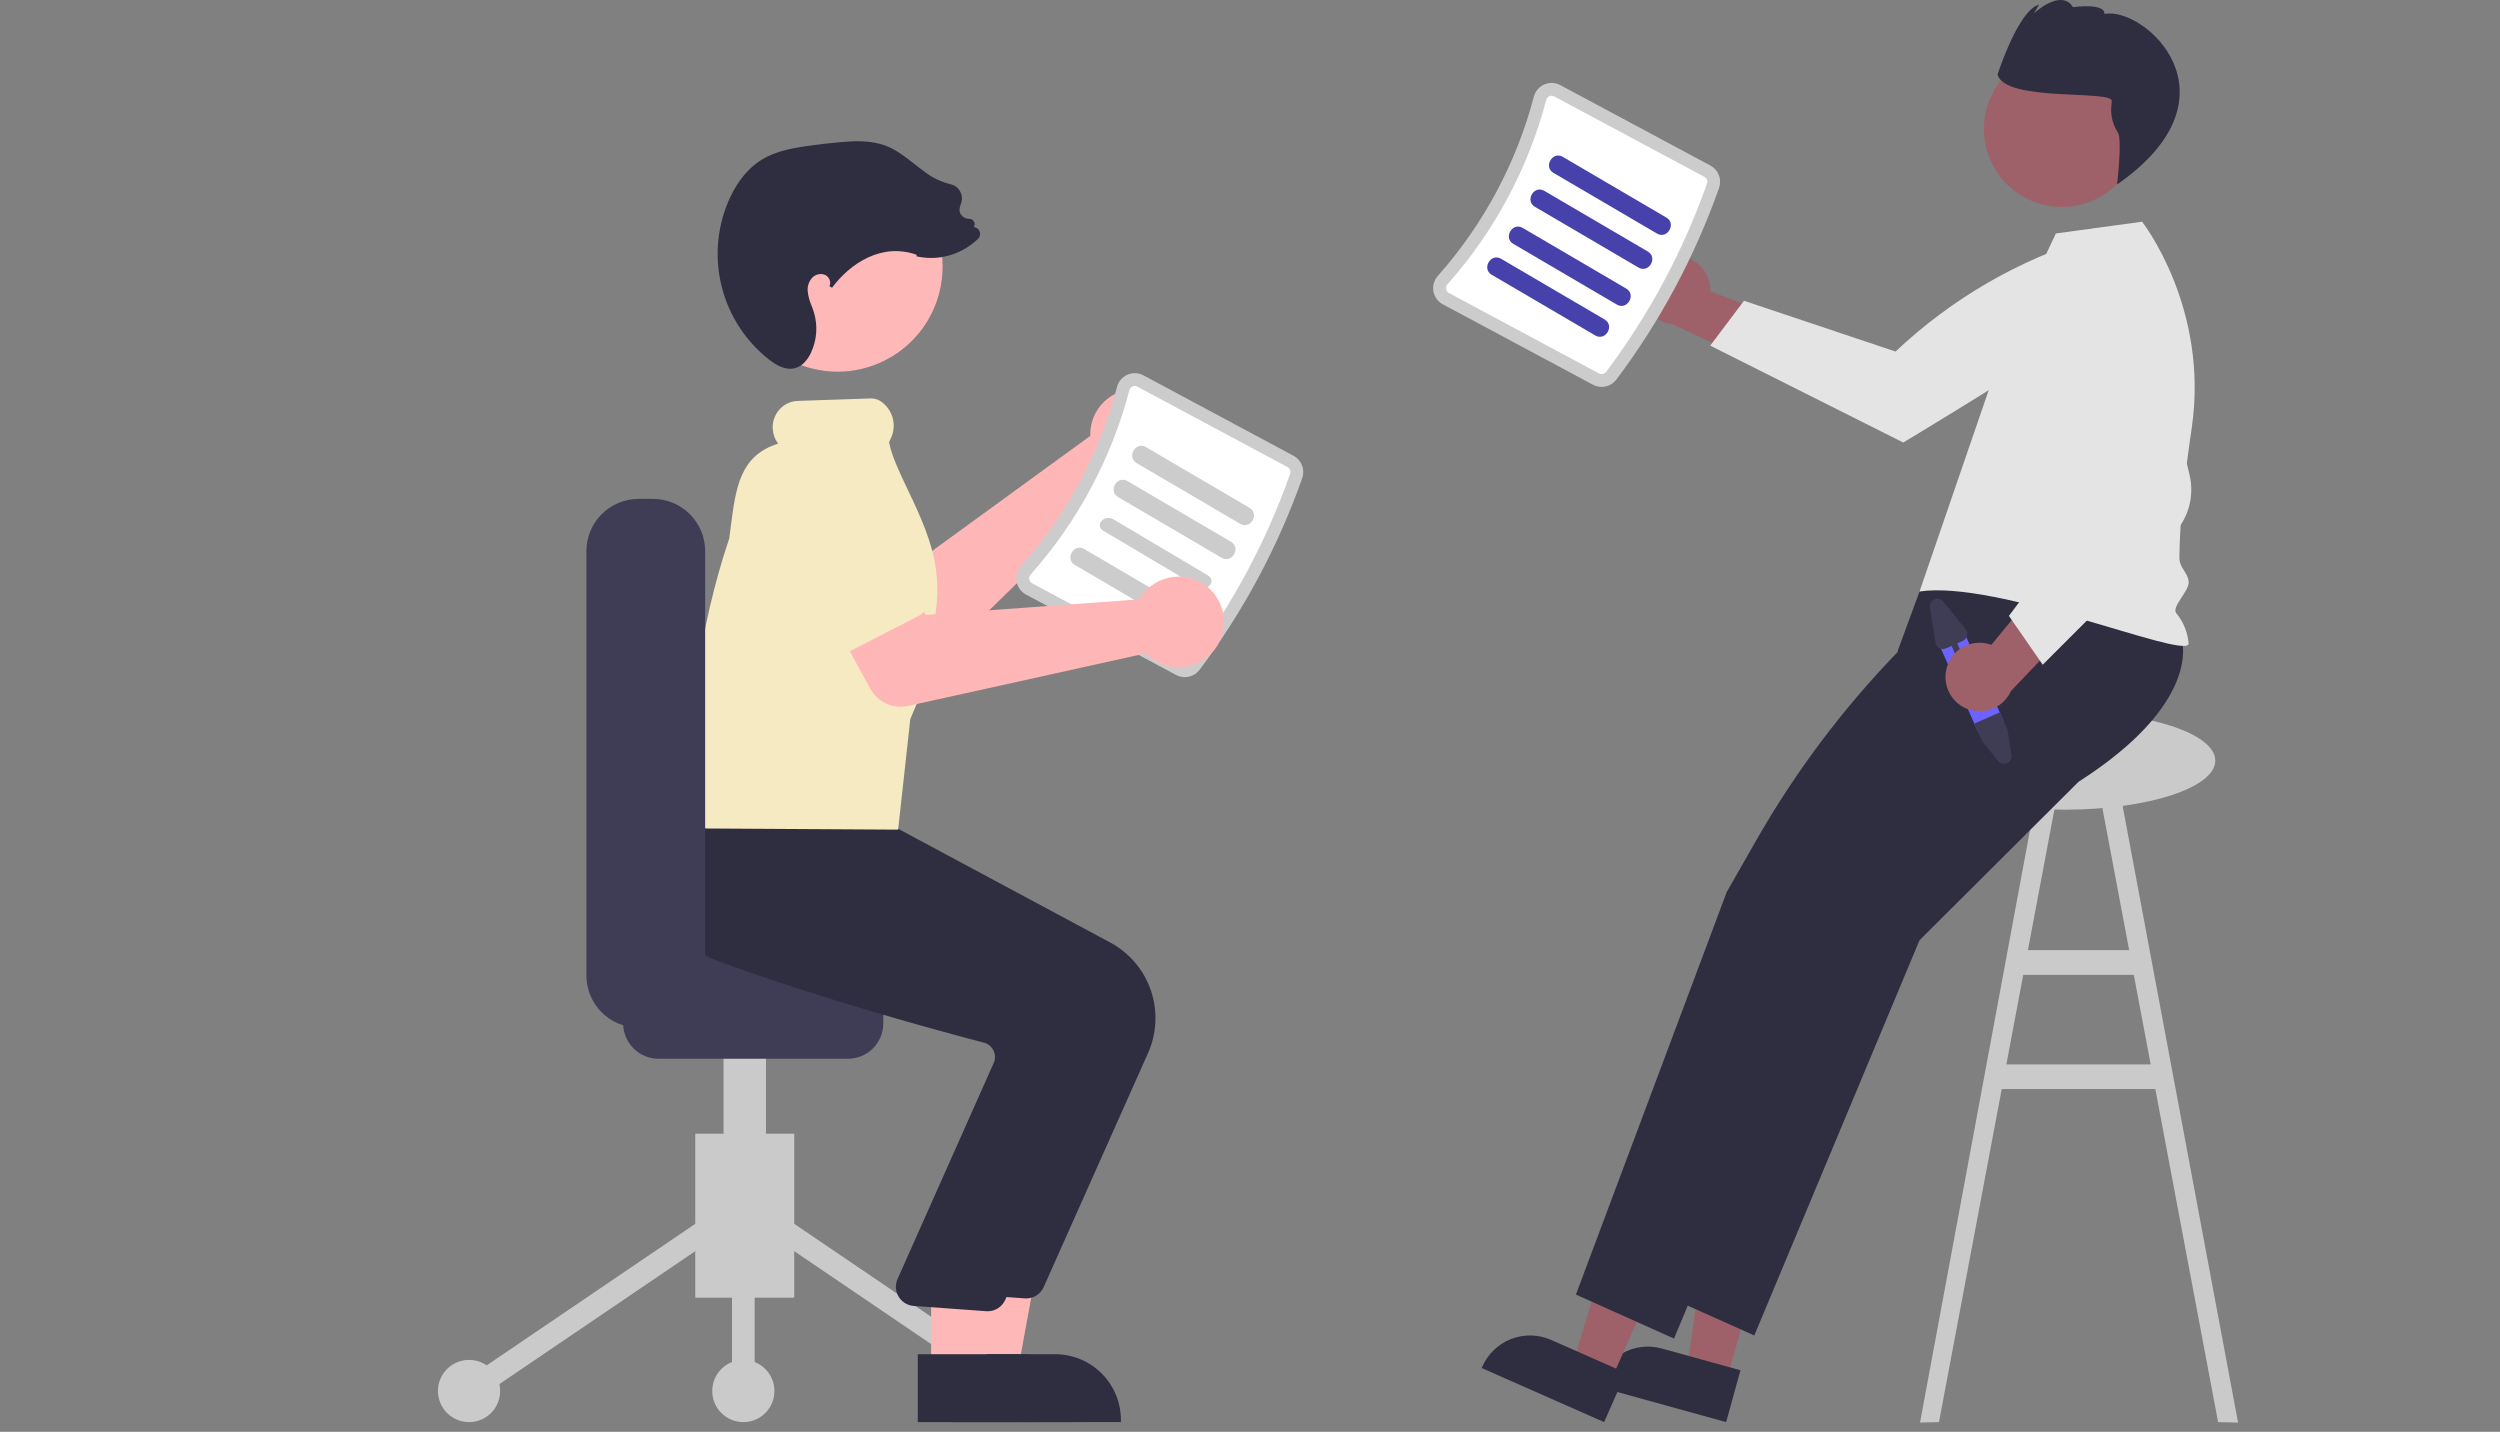 <svg width="330" height="189" viewBox="0 0 330 189" fill="none" xmlns="http://www.w3.org/2000/svg">
<rect x="0" y="0" width="330" height="189" fill="#808080" stroke="none"/>
<g clip-path="url(#clip0_149_2)">
<path d="M292.788 187.718L295.423 187.778L279.536 102.906L276.901 103.403L281.049 125.42H267.684L271.832 103.403L269.198 102.906L253.443 187.778L255.945 187.718L264.228 143.761H284.505L292.788 187.718ZM264.842 140.5L267.069 128.68H281.664L283.891 140.5H264.842Z" fill="#CACACA"/>
<path d="M120.69 87.664L119.039 86.969L117.906 78.689H102.817L101.589 86.935L100.111 87.674C100.041 87.709 99.984 87.767 99.951 87.839C99.917 87.91 99.909 87.991 99.927 88.068C99.945 88.145 99.989 88.214 100.051 88.263C100.113 88.312 100.189 88.338 100.268 88.338H120.554C120.635 88.338 120.714 88.311 120.776 88.259C120.839 88.208 120.882 88.136 120.898 88.057C120.914 87.978 120.902 87.895 120.864 87.823C120.826 87.752 120.765 87.696 120.69 87.664Z" fill="#E6E6E6"/>
<path d="M220.634 33.844C221.285 33.75 221.947 33.8 222.576 33.991C223.205 34.181 223.785 34.507 224.274 34.945C224.763 35.383 225.15 35.924 225.408 36.528C225.666 37.132 225.788 37.785 225.766 38.442L240.669 44.178L233.917 49.002L220.8 42.815C219.7 42.705 218.678 42.196 217.928 41.382C217.178 40.569 216.753 39.509 216.733 38.404C216.712 37.298 217.098 36.223 217.817 35.382C218.536 34.542 219.539 33.995 220.634 33.844Z" fill="#9E616A"/>
<path d="M277.22 31.028L279.741 35.612C279.132 38.519 277.558 41.135 275.273 43.034C271.413 46.29 251.23 58.414 251.23 58.414L225.75 45.623L230.207 39.7L250.212 46.404C257.632 39.396 266.588 34.219 276.363 31.285L277.22 31.028Z" fill="#E4E4E4"/>
<path d="M272.532 106.879C283.515 106.879 292.418 103.978 292.418 100.399C292.418 96.821 283.515 93.92 272.532 93.92C261.55 93.92 252.647 96.821 252.647 100.399C252.647 103.978 261.55 106.879 272.532 106.879Z" fill="#CACACA"/>
<path d="M227.921 182.227L222.64 180.767L225.757 159.705L233.551 161.86L227.921 182.227Z" fill="#9E616A"/>
<path d="M227.852 187.718L210.826 183.011L210.885 182.796C211.371 181.038 212.535 179.546 214.121 178.646C215.708 177.747 217.586 177.515 219.344 178L219.344 178L229.744 180.875L227.852 187.718Z" fill="#2F2E41"/>
<path d="M212.61 182.295L207.598 180.082L213.749 159.699L221.146 162.965L212.61 182.295Z" fill="#9E616A"/>
<path d="M211.744 187.718L195.584 180.582L195.674 180.378C196.411 178.71 197.78 177.402 199.48 176.744C201.181 176.085 203.073 176.129 204.741 176.865L204.742 176.865L214.611 181.223L211.744 187.718Z" fill="#2F2E41"/>
<path d="M288.008 84.557C288.008 84.557 290.664 92.787 274.366 103.195L253.376 124.112L231.566 176.283L218.617 170.478L221.157 163.699L222.861 159.151L223.733 156.823L224.667 154.329L238.53 117.327L250.174 96.939L250.512 85.876L253.376 78.078L274.155 70.704L288.008 84.557Z" fill="#2F2E41"/>
<path d="M277.411 84.965C277.411 84.965 280.068 93.195 263.769 103.603L242.779 124.519L220.969 176.691L208.021 170.886L210.56 164.107L212.264 159.558L213.136 157.231L214.071 154.737L227.933 117.735L231.832 110.908C236.975 101.902 243.225 93.576 250.436 86.122L254.258 82.171L254.665 76.057L263.558 71.112L277.411 84.965Z" fill="#2F2E41"/>
<path d="M264.855 44.674L271.376 30.817L282.756 29.265C282.756 29.265 291.642 40.586 289.309 56.494C288.434 62.459 287.721 68.399 287.679 73.612C287.667 74.999 288.881 75.618 288.901 76.872C288.922 78.104 286.601 80.111 287.271 80.948C288.229 82.102 288.799 83.528 288.901 85.024C288.094 86.946 263.65 76.532 253.376 78.078L264.855 44.674Z" fill="#E4E4E4"/>
<path d="M281.018 22.288C283.923 17.401 282.316 11.085 277.43 8.181C272.543 5.276 266.227 6.882 263.323 11.769C260.418 16.655 262.024 22.971 266.911 25.876C271.797 28.781 278.113 27.174 281.018 22.288Z" fill="#9E616A"/>
<path d="M278.751 13.333C278.732 13.604 278.705 13.962 278.673 14.368C278.641 15.479 278.954 16.573 279.569 17.498C280.145 18.472 279.458 24.354 279.458 24.354C296.318 12.601 282.996 0.793 277.785 1.843C277.894 0.348 273.643 0.941 273.643 0.941C272.024 -1.581 268.475 1.766 268.475 1.766L269.16 0.614C266.404 1.315 263.68 9.831 263.68 9.831C264.615 13.506 278.86 11.838 278.751 13.333Z" fill="#2F2E41"/>
<path d="M213.344 50.125C219.138 42.419 223.718 33.871 226.926 24.778C227.112 24.234 227.098 23.642 226.889 23.107C226.679 22.572 226.286 22.129 225.78 21.856L205.953 11.233C205.632 11.06 205.276 10.962 204.912 10.947C204.548 10.932 204.185 11.001 203.852 11.148C203.512 11.295 203.21 11.519 202.969 11.801C202.729 12.082 202.555 12.416 202.463 12.775C200.155 21.536 195.818 29.632 189.801 36.406C189.553 36.682 189.372 37.011 189.27 37.367C189.169 37.724 189.15 38.099 189.215 38.463C189.278 38.822 189.422 39.162 189.636 39.458C189.85 39.752 190.128 39.995 190.45 40.166L210.277 50.789C210.784 51.06 211.37 51.142 211.932 51.02C212.494 50.898 212.994 50.581 213.344 50.125Z" fill="#CCCCCC"/>
<path d="M211.991 49.109C211.885 49.242 211.735 49.334 211.568 49.368C211.401 49.403 211.227 49.378 211.076 49.298L191.25 38.674C191.154 38.624 191.07 38.552 191.006 38.464C190.942 38.377 190.9 38.275 190.882 38.168C190.861 38.055 190.867 37.939 190.899 37.828C190.93 37.718 190.987 37.617 191.065 37.532C197.259 30.558 201.725 22.224 204.1 13.204C204.128 13.092 204.181 12.989 204.255 12.901C204.329 12.814 204.422 12.744 204.528 12.699C204.627 12.655 204.735 12.634 204.844 12.638C204.953 12.643 205.059 12.672 205.154 12.725L224.98 23.348C225.131 23.429 225.248 23.561 225.311 23.719C225.375 23.877 225.382 24.053 225.33 24.215C222.18 33.145 217.682 41.54 211.991 49.109Z" fill="white"/>
<path d="M205.055 22.818L218.73 30.833C220.09 31.631 221.322 29.518 219.964 28.722L206.289 20.706C204.928 19.909 203.696 22.022 205.055 22.818Z" fill="#4741AB"/>
<path d="M202.609 27.301L216.284 35.317C217.645 36.114 218.877 34.001 217.518 33.205L203.844 25.19C202.483 24.392 201.251 26.505 202.609 27.301Z" fill="#4741AB"/>
<path d="M199.757 32.192L213.431 40.208C214.792 41.005 216.024 38.892 214.666 38.096L200.991 30.081C199.63 29.283 198.398 31.396 199.757 32.192Z" fill="#4741AB"/>
<path d="M196.903 36.268L210.578 44.283C211.939 45.081 213.171 42.968 211.813 42.172L198.138 34.156C196.777 33.359 195.545 35.472 196.903 36.268Z" fill="#4741AB"/>
<path d="M259.244 83.415L264.377 94.96C264.501 95.236 264.554 95.539 264.532 95.841C264.509 96.143 264.411 96.434 264.247 96.689C264.055 96.994 263.776 97.234 263.447 97.381C263.118 97.527 262.752 97.573 262.397 97.512C262.276 97.494 262.157 97.462 262.043 97.418C261.589 97.242 261.224 96.894 261.026 96.45L255.892 84.906C255.794 84.685 255.74 84.448 255.734 84.207C255.728 83.967 255.769 83.727 255.856 83.502C256.03 83.048 256.378 82.682 256.822 82.484C257.267 82.287 257.772 82.274 258.226 82.448C258.68 82.623 259.046 82.971 259.244 83.415Z" fill="#6C63FF"/>
<path d="M263.963 94.029L264.991 96.359L265.517 99.662C265.552 99.879 265.514 100.102 265.409 100.296C265.304 100.489 265.138 100.643 264.937 100.732C264.736 100.822 264.51 100.842 264.296 100.791C264.082 100.739 263.891 100.618 263.753 100.446L261.625 97.798L260.611 95.519L263.963 94.029Z" fill="#3F3D56"/>
<path d="M254.751 80.203L255.486 84.825C255.51 84.976 255.569 85.12 255.657 85.245C255.746 85.37 255.862 85.473 255.997 85.546C256.131 85.62 256.281 85.661 256.434 85.667C256.587 85.673 256.74 85.644 256.88 85.581L257.609 85.257L259.017 88.422C259.061 88.521 259.142 88.598 259.243 88.637C259.344 88.675 259.456 88.672 259.554 88.629C259.653 88.585 259.73 88.503 259.769 88.403C259.808 88.302 259.805 88.19 259.762 88.091L258.354 84.926L259.083 84.601C259.325 84.494 259.514 84.295 259.61 84.048C259.705 83.801 259.699 83.526 259.592 83.284C259.556 83.204 259.51 83.128 259.455 83.06L256.516 79.418C256.377 79.247 256.186 79.126 255.972 79.074C255.758 79.023 255.533 79.043 255.332 79.133C255.13 79.222 254.964 79.376 254.859 79.569C254.754 79.763 254.716 79.986 254.751 80.203Z" fill="#3F3D56"/>
<path d="M256.88 88.545C256.996 87.899 257.252 87.285 257.63 86.748C258.009 86.211 258.5 85.764 259.071 85.437C259.641 85.111 260.275 84.913 260.93 84.859C261.585 84.804 262.243 84.894 262.86 85.121L272.994 72.781L275.449 80.707L265.448 91.211C264.997 92.221 264.192 93.031 263.184 93.486C262.176 93.942 261.036 94.012 259.98 93.684C258.924 93.355 258.025 92.651 257.454 91.704C256.883 90.757 256.678 89.633 256.88 88.545Z" fill="#9E616A"/>
<path d="M269.639 87.744L265.176 81.296L277.851 64.396L271.321 50.404L271.796 33.761L277.192 32.764L277.259 32.798C279.882 34.308 281.91 36.67 283.006 39.491C284.352 42.856 287.356 55.489 289.028 62.719C289.356 64.12 289.32 65.582 288.924 66.965C288.527 68.348 287.783 69.607 286.762 70.621L269.639 87.744Z" fill="#E4E4E4"/>
<path d="M143.96 56.589C143.922 56.902 143.91 57.218 143.923 57.533L121.069 74.159L114.79 71.381L109.359 80.308L119.995 86.307C120.855 86.792 121.848 86.984 122.826 86.857C123.804 86.729 124.715 86.287 125.42 85.597L148.422 63.131C149.599 63.43 150.84 63.364 151.979 62.941C153.117 62.517 154.1 61.758 154.797 60.762C155.493 59.767 155.87 58.583 155.877 57.368C155.884 56.154 155.521 54.966 154.837 53.962C154.152 52.959 153.178 52.187 152.045 51.751C150.911 51.314 149.672 51.233 148.491 51.518C147.31 51.803 146.244 52.441 145.435 53.347C144.625 54.253 144.111 55.384 143.96 56.589Z" fill="#FFB6B6"/>
<path d="M120.33 74.767L113.665 85.873C113.476 86.189 113.22 86.46 112.916 86.669C112.612 86.877 112.267 87.017 111.904 87.08C111.541 87.143 111.168 87.127 110.812 87.033C110.456 86.939 110.124 86.769 109.839 86.535L99.861 78.34C98.25 77.36 97.093 75.782 96.644 73.951C96.195 72.12 96.49 70.186 97.465 68.572C98.44 66.959 100.015 65.797 101.844 65.343C103.674 64.888 105.609 65.178 107.226 66.148L119.114 71.079C119.455 71.221 119.761 71.434 120.011 71.704C120.262 71.974 120.451 72.295 120.567 72.645C120.682 72.995 120.721 73.366 120.68 73.732C120.639 74.098 120.52 74.451 120.33 74.767Z" fill="#6C63FF"/>
<path d="M91.775 171.295H104.838V149.647H91.775V171.295Z" fill="#CACACA"/>
<path d="M104.184 161.102L102.507 163.573L133.86 184.847L135.536 182.377L104.184 161.102Z" fill="#CACACA"/>
<path d="M92.429 161.102L61.076 182.377L62.753 184.848L94.106 163.573L92.429 161.102Z" fill="#CACACA"/>
<path d="M134.698 187.718C136.965 187.718 138.804 185.88 138.804 183.612C138.804 181.345 136.965 179.506 134.698 179.506C132.43 179.506 130.592 181.345 130.592 183.612C130.592 185.88 132.43 187.718 134.698 187.718Z" fill="#CACACA"/>
<path d="M98.119 187.718C100.387 187.718 102.225 185.88 102.225 183.612C102.225 181.345 100.387 179.506 98.119 179.506C95.852 179.506 94.014 181.345 94.014 183.612C94.014 185.88 95.852 187.718 98.119 187.718Z" fill="#CACACA"/>
<path d="M61.915 187.718C64.182 187.718 66.02 185.88 66.02 183.612C66.02 181.345 64.182 179.506 61.915 179.506C59.647 179.506 57.809 181.345 57.809 183.612C57.809 185.88 59.647 187.718 61.915 187.718Z" fill="#CACACA"/>
<path d="M99.612 162.337H96.626V183.612H99.612V162.337Z" fill="#CACACA"/>
<path d="M95.507 159.351H101.105V130.611H95.507V159.351Z" fill="#CACACA"/>
<path d="M82.257 135.09V128.371C82.258 127.134 82.75 125.949 83.625 125.074C84.499 124.199 85.685 123.707 86.922 123.706H111.93C113.167 123.707 114.353 124.199 115.227 125.074C116.102 125.949 116.594 127.134 116.595 128.371V135.09C116.594 136.327 116.102 137.513 115.227 138.387C114.353 139.262 113.167 139.754 111.93 139.755H86.922C85.685 139.754 84.499 139.262 83.625 138.387C82.75 137.513 82.258 136.327 82.257 135.09Z" fill="#3F3D56"/>
<path d="M127.423 181.014L134.339 181.013L137.63 163.076L127.423 163.076L127.423 181.014Z" fill="#FFB8B8"/>
<path d="M125.66 187.718L147.96 187.717V187.435C147.96 186.295 147.735 185.167 147.299 184.114C146.863 183.06 146.224 182.104 145.418 181.298C144.612 180.492 143.655 179.852 142.602 179.416C141.549 178.98 140.42 178.755 139.28 178.755H139.279L125.659 178.756L125.66 187.718Z" fill="#2F2E41"/>
<path d="M137.767 169.89L151.555 138.972C152.706 136.366 152.834 133.422 151.912 130.726C150.99 128.031 149.086 125.782 146.58 124.426L116.674 108.389L103.027 107.229L90.439 106.084L90.348 106.238C90.232 106.434 87.525 111.109 89.355 116.235C90.743 120.124 94.353 123.161 100.084 125.263C113.462 130.168 128.916 134.36 134.939 135.935C135.206 136.003 135.454 136.127 135.669 136.298C135.884 136.469 136.061 136.683 136.187 136.928C136.313 137.169 136.388 137.434 136.407 137.705C136.426 137.977 136.389 138.25 136.297 138.506L123.488 167.285C123.354 167.65 123.306 168.041 123.347 168.428C123.388 168.814 123.518 169.186 123.725 169.515C123.933 169.843 124.213 170.12 124.545 170.323C124.876 170.526 125.25 170.651 125.637 170.686L135.208 171.383C135.29 171.391 135.37 171.395 135.451 171.395C135.941 171.395 136.421 171.253 136.832 170.986C137.243 170.719 137.568 170.338 137.767 169.89Z" fill="#2F2E41"/>
<path d="M122.91 181.014L129.826 181.013L133.117 163.076L122.909 163.076L122.91 181.014Z" fill="#FFB8B8"/>
<path d="M121.147 187.718L143.447 187.717V187.435C143.447 186.295 143.222 185.167 142.786 184.114C142.35 183.06 141.711 182.104 140.905 181.298C140.099 180.492 139.142 179.852 138.089 179.416C137.036 178.98 135.907 178.755 134.767 178.755H134.766L121.146 178.756L121.147 187.718Z" fill="#2F2E41"/>
<path d="M132.69 171.583L146.478 140.664C147.629 138.058 147.757 135.114 146.835 132.419C145.913 129.723 144.009 127.474 141.503 126.119L111.597 110.082L97.95 108.921L88.09 108.066L88.092 107.931C87.975 108.127 85.269 112.802 87.099 117.928C88.486 121.816 89.275 124.853 95.007 126.955C108.385 131.86 123.839 136.053 129.862 137.627C130.128 137.695 130.377 137.819 130.592 137.99C130.807 138.161 130.984 138.376 131.11 138.62C131.236 138.861 131.311 139.126 131.33 139.398C131.349 139.67 131.312 139.942 131.22 140.199L118.411 168.978C118.277 169.343 118.229 169.734 118.27 170.12C118.311 170.507 118.441 170.879 118.648 171.207C118.856 171.536 119.136 171.812 119.468 172.016C119.799 172.219 120.173 172.343 120.56 172.379L130.131 173.076C130.213 173.084 130.293 173.087 130.374 173.087C130.864 173.087 131.344 172.945 131.755 172.678C132.166 172.411 132.491 172.031 132.69 171.583Z" fill="#2F2E41"/>
<path d="M124.042 38.409C125.812 30.964 121.212 23.494 113.768 21.724C106.323 19.953 98.853 24.553 97.082 31.997C95.312 39.442 99.912 46.912 107.356 48.683C114.801 50.453 122.271 45.853 124.042 38.409Z" fill="#FFB8B8"/>
<path d="M158.322 88.437C164.116 80.731 168.696 72.182 171.904 63.09C172.09 62.546 172.076 61.954 171.866 61.419C171.657 60.884 171.264 60.441 170.758 60.168L150.931 49.545C150.61 49.371 150.254 49.274 149.89 49.259C149.526 49.244 149.163 49.313 148.829 49.459C148.489 49.607 148.188 49.83 147.947 50.112C147.706 50.394 147.533 50.727 147.441 51.086C145.133 59.848 140.796 67.944 134.779 74.718C134.531 74.994 134.35 75.322 134.248 75.679C134.147 76.035 134.128 76.41 134.193 76.775C134.256 77.134 134.4 77.474 134.614 77.769C134.828 78.064 135.106 78.307 135.428 78.478L155.255 89.101C155.762 89.372 156.348 89.453 156.91 89.332C157.472 89.21 157.972 88.893 158.322 88.437Z" fill="#CCCCCC"/>
<path d="M156.969 87.42C156.863 87.553 156.713 87.645 156.546 87.68C156.379 87.714 156.205 87.689 156.054 87.609L136.228 76.986C136.131 76.936 136.048 76.864 135.984 76.776C135.92 76.688 135.878 76.587 135.86 76.48C135.839 76.367 135.845 76.25 135.876 76.14C135.908 76.03 135.965 75.928 136.043 75.843C142.237 68.87 146.703 60.535 149.078 51.515C149.106 51.404 149.159 51.3 149.233 51.213C149.307 51.125 149.4 51.056 149.506 51.011C149.605 50.966 149.713 50.945 149.822 50.95C149.931 50.954 150.037 50.984 150.132 51.036L169.958 61.66C170.108 61.741 170.226 61.872 170.289 62.03C170.353 62.189 170.36 62.364 170.308 62.527C167.158 71.457 162.659 79.852 156.969 87.42Z" fill="white"/>
<path d="M150.033 61.13L163.707 69.145C165.068 69.942 166.3 67.83 164.942 67.033L151.267 59.018C149.906 58.221 148.674 60.333 150.033 61.13Z" fill="#CCCCCC"/>
<path d="M147.588 65.613L161.262 73.628C162.623 74.426 163.855 72.313 162.497 71.517L148.822 63.501C147.461 62.704 146.229 64.817 147.588 65.613Z" fill="#CCCCCC"/>
<path d="M145.666 70.079L158.103 77.462C159.34 78.196 160.663 76.677 159.428 75.944L146.991 68.561C145.754 67.826 144.431 69.345 145.666 70.079Z" fill="#CCCCCC"/>
<path d="M141.882 74.579L155.556 82.595C156.917 83.392 158.149 81.279 156.791 80.483L143.116 72.468C141.755 71.67 140.523 73.783 141.882 74.579Z" fill="#CCCCCC"/>
<path d="M118.551 109.512L91.132 109.348L91.125 109.153C90.602 95.396 92.283 82.934 96.265 71.055C96.321 70.611 96.382 70.135 96.442 69.669C97.122 64.355 97.662 60.135 102.715 58.564C102.294 58.004 102.046 57.333 102.001 56.634C101.969 56.17 102.03 55.703 102.18 55.263C102.33 54.822 102.567 54.415 102.875 54.067C103.171 53.73 103.53 53.455 103.933 53.259C104.335 53.063 104.773 52.948 105.22 52.923L114.98 52.59C115.492 52.587 115.991 52.756 116.396 53.071C117.139 53.623 117.662 54.421 117.87 55.323C118.077 56.225 117.957 57.172 117.531 57.993C117.416 58.222 117.372 58.326 117.355 58.372C117.702 60.189 118.732 62.349 119.821 64.634C121.381 67.905 123.149 71.613 123.603 75.58C123.849 77.722 123.747 79.89 123.301 81.999C123.098 83.136 123.051 84.295 123.162 85.444C123.251 87.149 123.335 88.758 122.372 90.314C122.126 90.736 121.845 91.186 121.516 91.684L120.16 94.924L118.551 109.512Z" fill="#F5EAC2"/>
<path d="M77.404 128.764V72.739C77.406 70.913 78.133 69.163 79.424 67.872C80.715 66.581 82.465 65.855 84.29 65.853H86.195C88.02 65.855 89.771 66.581 91.062 67.872C92.353 69.163 93.079 70.913 93.081 72.739V128.764C93.079 130.589 92.353 132.34 91.062 133.631C89.771 134.922 88.02 135.648 86.195 135.65H84.29C82.465 135.648 80.715 134.922 79.424 133.631C78.133 132.34 77.406 130.589 77.404 128.764Z" fill="#3F3D56"/>
<path d="M150.932 78.33C150.735 78.577 150.558 78.838 150.402 79.112L122.216 81.171L118.35 75.497L109.024 80.212L114.892 90.921C115.366 91.787 116.107 92.475 117.006 92.882C117.904 93.29 118.911 93.395 119.874 93.183L151.269 86.242C152.111 87.118 153.2 87.716 154.39 87.958C155.581 88.2 156.816 88.073 157.933 87.595C159.05 87.117 159.995 86.311 160.642 85.283C161.29 84.255 161.609 83.054 161.557 81.841C161.505 80.627 161.085 79.458 160.353 78.489C159.621 77.52 158.611 76.796 157.457 76.415C156.304 76.034 155.061 76.013 153.896 76.356C152.73 76.698 151.696 77.386 150.932 78.33Z" fill="#FFB6B6"/>
<path d="M121.267 81.297L109.744 87.211C109.417 87.379 109.056 87.475 108.688 87.491C108.32 87.508 107.953 87.445 107.611 87.307C107.269 87.168 106.962 86.958 106.709 86.69C106.456 86.422 106.263 86.103 106.145 85.754L101.996 73.526C101.145 71.847 100.993 69.9 101.575 68.11C102.156 66.32 103.422 64.833 105.096 63.974C99.989 66.596 110.627 59.149 114.687 67.059L122.181 77.523C122.396 77.822 122.543 78.165 122.613 78.526C122.683 78.888 122.675 79.261 122.588 79.619C122.501 79.977 122.338 80.312 122.11 80.602C121.882 80.891 121.595 81.128 121.267 81.297Z" fill="#F5EAC2"/>
<path d="M104.303 48.679C103.469 48.679 102.549 48.277 101.511 47.463C98.459 45.066 96.277 41.733 95.3 37.977C94.323 34.22 94.606 30.247 96.105 26.667C96.859 24.865 98.27 22.416 100.707 20.981C102.459 19.949 104.518 19.577 106.309 19.308C107.86 19.076 109.431 18.891 110.977 18.759C112.825 18.601 114.959 18.494 116.906 19.234C118.332 19.776 119.546 20.733 120.72 21.659C121.129 21.982 121.552 22.316 121.976 22.624C123.003 23.425 124.187 24.001 125.452 24.312C125.718 24.368 125.97 24.48 126.19 24.641C126.41 24.802 126.593 25.008 126.726 25.246C126.862 25.487 126.944 25.755 126.968 26.032C126.991 26.308 126.955 26.586 126.862 26.847C126.679 27.36 126.514 27.823 126.848 28.325C126.972 28.501 127.137 28.645 127.329 28.743C127.522 28.841 127.735 28.89 127.951 28.887C128.065 28.885 128.177 28.912 128.278 28.964C128.379 29.017 128.465 29.094 128.529 29.189C128.593 29.282 128.634 29.39 128.647 29.503C128.66 29.616 128.646 29.73 128.605 29.836L128.551 29.975C128.694 29.988 128.832 30.036 128.953 30.114C129.074 30.193 129.174 30.3 129.244 30.425C129.349 30.605 129.389 30.814 129.359 31.019C129.328 31.224 129.229 31.413 129.077 31.553C127.84 32.73 126.299 33.537 124.627 33.882C123.483 34.107 122.306 34.104 121.163 33.874L120.979 33.839L121.002 33.635C116.378 31.986 112.205 34.784 109.825 37.983L109.482 37.767C109.541 37.647 109.575 37.517 109.583 37.385C109.59 37.252 109.571 37.119 109.525 36.994C109.477 36.843 109.4 36.704 109.299 36.584C109.197 36.464 109.072 36.364 108.932 36.292C108.649 36.175 108.337 36.145 108.037 36.205C107.736 36.265 107.46 36.413 107.243 36.629C107.022 36.861 106.852 37.136 106.743 37.436C106.635 37.737 106.59 38.057 106.612 38.376C106.674 39.053 106.846 39.714 107.122 40.335C107.233 40.632 107.349 40.939 107.443 41.249C107.97 43.008 107.829 44.9 107.049 46.562C106.689 47.32 106.038 48.287 104.98 48.586C104.76 48.648 104.532 48.68 104.303 48.679Z" fill="#2F2E41"/>
</g>
<defs>
<clipPath id="clip0_149_2">
<rect width="330" height="188.533" fill="white"/>
</clipPath>
</defs>
</svg>
